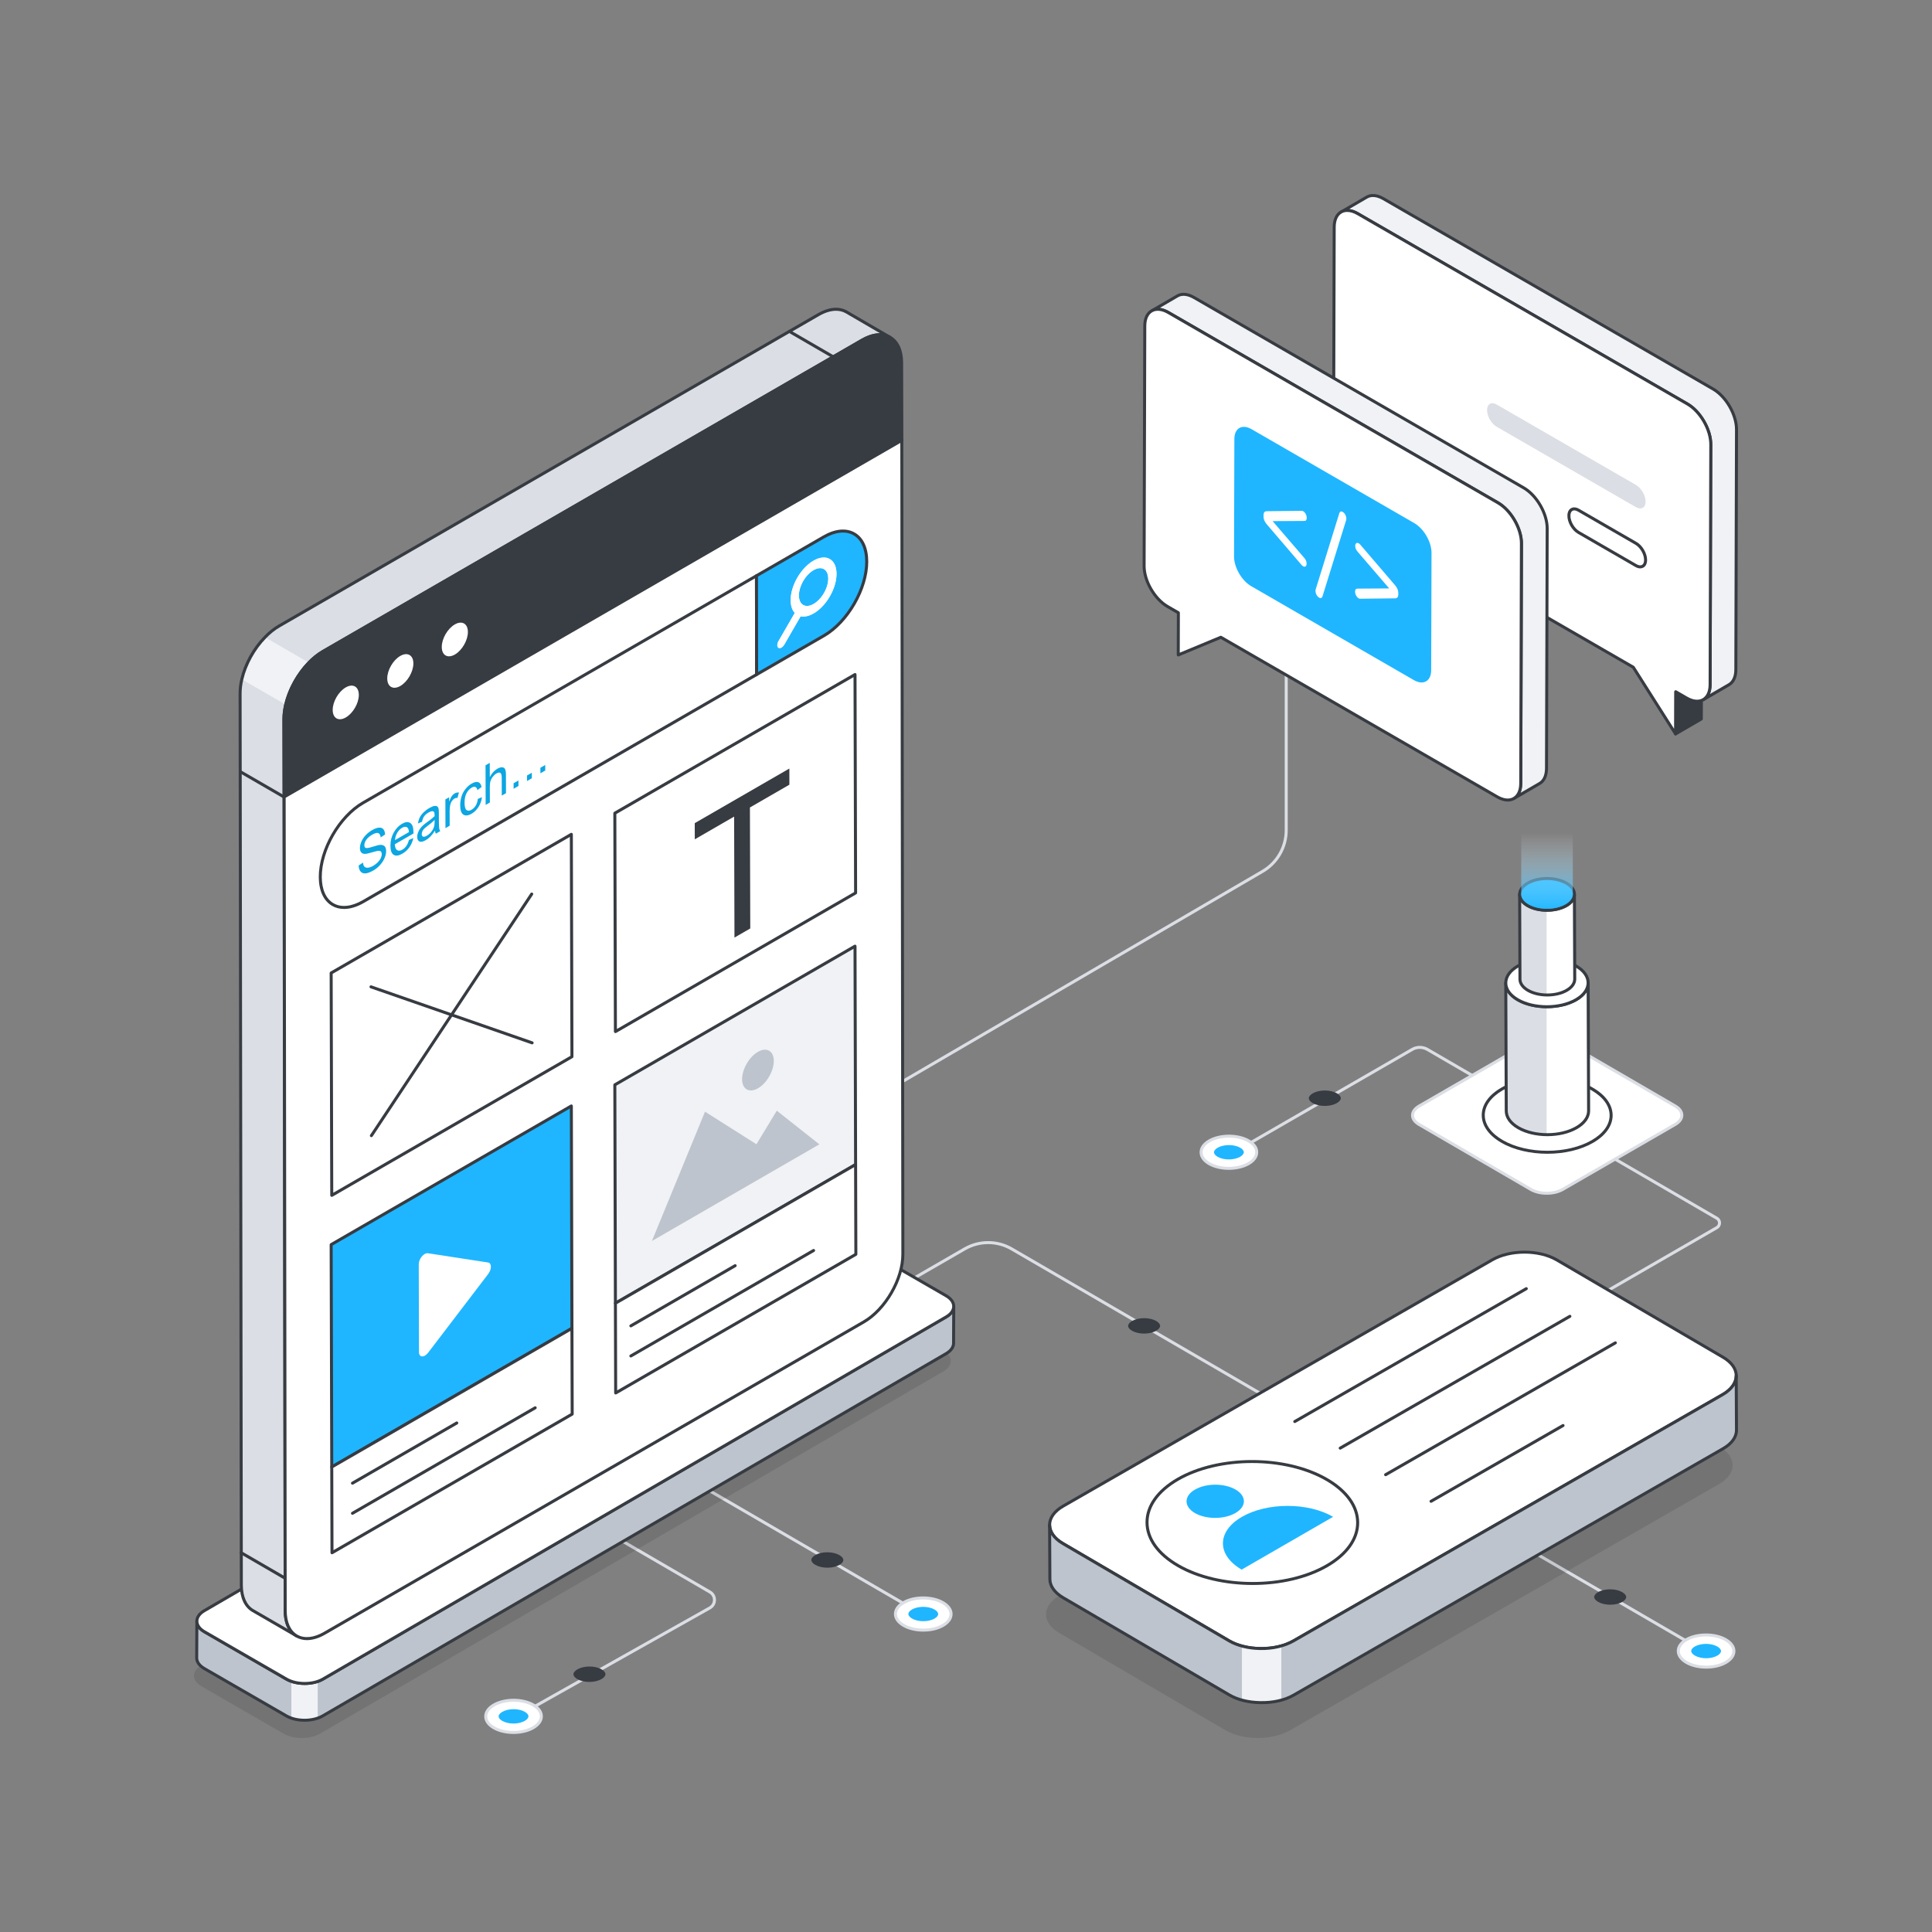 <svg xmlns="http://www.w3.org/2000/svg" enable-background="new 0 0 2500 2500" viewBox="0 0 2500 2500"><rect x="0" y="0" width="2500" height="2500" fill="#808080" stroke="none"/><path fill="#dbdee4" d="M1148.12,1412.98c-0.67,0-1.32-0.35-1.68-0.97c-0.54-0.93-0.23-2.12,0.7-2.67l485.7-283.5
				c18.24-10.65,29.57-30.38,29.57-51.5V521.78c0-1.08,0.88-1.95,1.95-1.95s1.95,0.87,1.95,1.95v552.56
				c0,22.5-12.07,43.52-31.5,54.86l-485.7,283.5C1148.79,1412.89,1148.46,1412.98,1148.12,1412.98z"/><path fill="#dbdee4" d="M1596.82,1493c-0.67,0-1.32-0.35-1.69-0.97c-0.53-0.93-0.21-2.12,0.72-2.66l230.6-133.14
			c6.66-3.86,14.94-3.84,21.6,0.03l229.05,133.11c0.93,0.54,1.24,1.74,0.7,2.67c-0.54,0.93-1.74,1.24-2.67,0.71l-229.05-133.11
			c-5.45-3.17-12.24-3.19-17.69-0.03l-230.6,133.14C1597.49,1492.92,1597.16,1493,1596.82,1493z"/><path fill="#dbdee4" d="M1966.19,1737.95c-0.67,0-1.32-0.35-1.69-0.97c-0.53-0.93-0.21-2.12,0.72-2.66l255.35-147.43
			c1.59-0.92,2.54-2.57,2.54-4.4s-0.94-3.48-2.54-4.4l-253.63-147.41c-0.93-0.54-1.24-1.74-0.7-2.67c0.53-0.94,1.72-1.24,2.66-0.71
			l253.63,147.41c2.8,1.63,4.47,4.53,4.47,7.78c-0.01,3.24-1.68,6.15-4.49,7.77l-255.35,147.43
			C1966.86,1737.87,1966.53,1737.95,1966.19,1737.95z"/><path fill="#dbdee4" d="M1204.27,2097.24c-0.33,0-0.67-0.08-0.98-0.26L794.6,1859.46c-0.93-0.54-1.24-1.74-0.7-2.67
					c0.53-0.94,1.72-1.25,2.66-0.71l408.69,237.52c0.93,0.54,1.24,1.74,0.7,2.67C1205.59,2096.9,1204.94,2097.24,1204.27,2097.24z"/><path fill="#fff" d="M1169.34,2103.29c-14.1-8.14-14.18-21.34-0.17-29.48c14.01-8.14,36.8-8.14,50.9,0
						c14.1,8.14,14.17,21.34,0.16,29.47C1206.22,2111.42,1183.44,2111.43,1169.34,2103.29z"/><path fill="#dbdee4" d="M1194.81,2111.3c-9.57,0-19.14-2.11-26.45-6.33l0,0c-7.47-4.31-11.59-10.17-11.6-16.48
						c-0.01-6.27,4.05-12.09,11.42-16.37c14.53-8.44,38.23-8.44,52.85,0c7.47,4.31,11.59,10.16,11.6,16.47
						c0.01,6.27-4.05,12.09-11.43,16.38C1213.94,2109.19,1204.38,2111.3,1194.81,2111.3z M1170.31,2101.6
						c13.52,7.81,35.47,7.82,48.93,0c6.13-3.56,9.5-8.17,9.5-13c-0.01-4.86-3.43-9.51-9.65-13.1c-13.54-7.82-35.51-7.82-48.94,0
						c-6.13,3.56-9.5,8.17-9.49,12.99C1160.67,2093.35,1164.1,2098.01,1170.31,2101.6L1170.31,2101.6z"/><path fill="#1fb6ff" d="M1194.62,2079.25c5.5,0,10.81,1.25,14.59,3.43c3.03,1.75,4.78,3.9,4.78,5.9c0,1.98-1.7,4.1-4.68,5.83
						c-3.75,2.18-9.04,3.43-14.53,3.43c-5.49,0-10.81-1.25-14.58-3.43c-3.04-1.75-4.78-3.91-4.78-5.91c0-1.98,1.7-4.1,4.68-5.83
						C1183.83,2080.5,1189.13,2079.25,1194.62,2079.25z"/><path fill="#373b42" d="M1070.51,2008.62c5.9,0,11.61,1.34,15.67,3.69c3.26,1.88,5.13,4.19,5.13,6.34c0,2.12-1.83,4.41-5.03,6.27
					c-4.02,2.34-9.71,3.68-15.61,3.68c-5.9,0-11.6-1.34-15.66-3.68c-3.26-1.88-5.13-4.2-5.14-6.35c0-2.12,1.83-4.4,5.03-6.26
					C1058.93,2009.96,1064.62,2008.62,1070.51,2008.62z"/><path fill="#dbdee4" d="M663.28,2226.16c-0.68,0-1.34-0.36-1.7-0.99c-0.53-0.94-0.2-2.13,0.74-2.65l255.3-143.62
				c3.09-1.78,4.95-4.99,4.95-8.58c0.01-3.58-1.84-6.8-4.94-8.59L505.2,1822.03c-0.93-0.54-1.24-1.74-0.7-2.67
				c0.53-0.94,1.72-1.25,2.67-0.71l412.43,239.69c4.31,2.51,6.88,6.98,6.88,11.97c-0.01,4.99-2.59,9.46-6.91,11.96l-255.32,143.63
				C663.93,2226.08,663.61,2226.16,663.28,2226.16z"/><path fill="#fff" d="M689.88,2235.7c14.1-8.14,14.18-21.34,0.17-29.48c-14.01-8.14-36.8-8.14-50.9,0
						c-14.1,8.14-14.17,21.34-0.16,29.47C652.99,2243.83,675.78,2243.83,689.88,2235.7z"/><path fill="#dbdee4" d="M664.4,2243.71c-9.57,0-19.13-2.11-26.39-6.33c-7.38-4.29-11.44-10.1-11.43-16.38
						c0.01-6.31,4.13-12.16,11.6-16.47c14.62-8.44,38.32-8.44,52.85,0c7.37,4.29,11.43,10.1,11.42,16.37
						c-0.01,6.32-4.13,12.17-11.6,16.48l0,0C683.54,2241.6,673.96,2243.71,664.4,2243.71z M664.64,2202.04
						c-8.86,0-17.74,1.96-24.51,5.87c-6.21,3.59-9.64,8.24-9.65,13.1c-0.01,4.82,3.37,9.44,9.49,13c13.43,7.81,35.39,7.82,48.93,0
						c6.21-3.59,9.64-8.25,9.65-13.11c0.01-4.82-3.36-9.44-9.49-13C682.35,2203.99,673.5,2202.04,664.64,2202.04z M689.88,2235.7
						h0.05H689.88z"/><path fill="#1fb6ff" d="M664.6,2211.66c-5.5,0-10.81,1.25-14.59,3.43c-3.03,1.75-4.78,3.9-4.78,5.9c0,1.98,1.7,4.1,4.68,5.83
						c3.75,2.18,9.04,3.43,14.53,3.43c5.49,0,10.81-1.25,14.58-3.43c3.04-1.75,4.78-3.91,4.78-5.91c0-1.98-1.7-4.1-4.68-5.83
						C675.38,2212.9,670.09,2211.66,664.6,2211.66z"/><path fill="#373b42" d="M762.82,2156.45c-5.9,0-11.61,1.34-15.67,3.69c-3.26,1.88-5.13,4.19-5.13,6.34c0,2.12,1.83,4.41,5.03,6.27
					c4.02,2.34,9.71,3.68,15.61,3.68c5.9,0,11.6-1.34,15.66-3.68c3.26-1.88,5.13-4.2,5.14-6.35c0-2.12-1.83-4.4-5.03-6.26
					C774.4,2157.79,768.71,2156.45,762.82,2156.45z"/><path fill="#dbdee4" d="M2213.76,2143.8c-0.33,0-0.67-0.08-0.98-0.26l-904.63-525.74c-18.11-10.54-40.65-10.57-58.81-0.09
			l-482.49,278.58c-0.92,0.53-2.12,0.22-2.66-0.71c-0.53-0.93-0.21-2.12,0.72-2.66l482.49-278.58
			c19.36-11.17,43.39-11.15,62.73,0.09l904.63,525.74c0.93,0.54,1.24,1.74,0.7,2.67C2215.08,2143.45,2214.43,2143.8,2213.76,2143.8z
			"/><path d="M1220.52,1747.27c13.09,7.56,13.09,19.84,0.08,27.39l-806.49,468.66c-13,7.56-34.13,7.56-47.22,0l-106.03-61.21
								c-13.09-7.56-13.16-19.79-0.15-27.35l806.49-468.66c13-7.56,34.2-7.6,47.29-0.04L1220.52,1747.27z" opacity=".1"/><path fill="#bec4cd" d="M1234.17,1690.46l-0.24,47.58c0,4.93-3.23,9.77-9.69,13.57l-806.51,468.75
										c-2.02,1.21-4.28,2.18-6.62,2.99c-10.5,3.55-23.67,3.55-34.09-0.08c-2.34-0.73-4.52-1.78-6.54-2.91l-106.06-61.23
										c-6.54-3.8-9.86-8.81-9.86-13.81l0.16-47.5c0,4.93,3.23,9.94,9.94,13.73l105.9,61.15c2.02,1.13,4.12,2.1,6.46,2.91
										c10.42,3.63,23.59,3.72,34.09,0.16c2.42-0.81,4.69-1.86,6.7-3.07l806.51-468.67
										C1230.78,1700.39,1234.01,1695.39,1234.17,1690.46z"/><path fill="#f0f2f5" d="M411.1,2175.77v47.58c-10.5,3.55-23.67,3.55-34.09-0.08v-47.66
									C387.44,2179.24,400.6,2179.32,411.1,2175.77z"/><path fill="#373b42" d="M394.09,2227.91c-8.91,0-17.82-1.97-24.6-5.91l-106.03-61.21c-7.02-4.05-10.89-9.55-10.89-15.5
										l0.22-47.48c0.01-1.07,0.88-1.94,1.95-1.94c0,0,0,0,0.01,0c1.07,0,1.94,0.88,1.94,1.95c0,4.48,3.17,8.74,8.92,12.01
										l105.94,61.22c12.59,7.26,32.9,7.26,45.28,0l806.51-468.69c5.52-3.14,8.73-7.49,8.84-11.95c0.02-1.06,0.89-1.9,1.95-1.9
										c0.01,0,0.02,0,0.03,0c1.07,0.02,1.93,0.89,1.92,1.96l-0.22,47.59c0,5.81-3.78,11.23-10.65,15.27L418.69,2222
										C411.91,2225.94,403,2227.91,394.09,2227.91z M256.65,2107.59l-0.18,37.71c0,4.49,3.18,8.8,8.94,12.12l106.04,61.21
										c12.49,7.26,32.81,7.26,45.28,0l806.51-468.69c5.63-3.3,8.73-7.53,8.73-11.9l0.18-37.84c-1.76,2.07-4.07,3.96-6.85,5.54
										L418.8,2174.42c-13.45,7.88-35.52,7.89-49.2,0l-105.92-61.21C260.78,2111.56,258.42,2109.67,256.65,2107.59z"/><path fill="#fff" d="M1224.26,1676.7c13.09,7.56,13.09,19.84,0.08,27.39l-806.49,468.66c-13,7.56-34.13,7.56-47.22,0
										l-106.03-61.21c-13.09-7.56-13.16-19.79-0.15-27.35l806.49-468.66c13-7.56,34.2-7.6,47.29-0.04L1224.26,1676.7z"/><path fill="#373b42" d="M394.27,2180.33c-8.9,0-17.82-1.96-24.62-5.89l-106.03-61.21c-6.97-4.03-10.82-9.5-10.83-15.41
										c-0.01-5.87,3.78-11.31,10.67-15.32l806.49-468.66c13.55-7.87,35.63-7.91,49.24-0.04l106.03,61.21
										c6.96,4.02,10.8,9.48,10.8,15.39c0.01,5.9-3.8,11.36-10.71,15.38l-806.48,468.66
										C412.08,2178.36,403.18,2180.33,394.27,2180.33z M1094.62,1611.76c-8.22,0-16.44,1.82-22.69,5.45l-806.49,468.66
										c-5.64,3.28-8.74,7.52-8.73,11.94c0,4.46,3.16,8.73,8.88,12.04l106.03,61.21c12.53,7.23,32.85,7.23,45.27,0l806.48-468.66
										c5.67-3.29,8.78-7.55,8.78-12c-0.01-4.46-3.15-8.73-8.86-12.02l-106.03-61.21
										C1111.01,1613.56,1102.81,1611.76,1094.62,1611.76z"/><path fill="#dbdee4" d="M1151.83,436.59c-9.23-5.42-22.02-4.62-36.14,3.46L418.03,842.89c-6.48,3.73-12.61,8.7-18.29,14.56
										c-14.3,14.65-25.48,34.81-30.01,54.43c-1.51,6.3-2.31,12.61-2.31,18.65l1.6,1153.75c0,16.07,5.77,27.26,14.83,32.59
										l-56.74-32.85c-9.06-5.33-14.74-16.6-14.83-32.67l-1.6-1153.84c0-5.95,0.71-12.16,2.22-18.47
										c4.53-19.62,15.63-39.69,30.01-54.43c5.59-5.86,11.9-10.92,18.38-14.65l697.65-402.75c14.12-8.17,26.9-8.88,36.14-3.64
										L1151.83,436.59z"/><path fill="#f0f2f5" d="M399.74,857.45c-14.3,14.65-25.48,34.81-30.01,54.43l-56.83-32.85
											c4.53-19.62,15.63-39.69,30.01-54.43L399.74,857.45z"/><path fill="#373b42" d="M383.85,2118.81c-0.34,0-0.67-0.08-0.97-0.26l-0.02-0.01l0,0l-56.73-32.84
										c-10.11-5.95-15.72-18.15-15.8-34.35l-1.6-1153.85c0-6.26,0.76-12.63,2.27-18.93c4.62-20.03,15.75-40.2,30.52-55.34
										c5.76-6.03,12.27-11.22,18.8-14.98l697.65-402.75c14.21-8.23,27.74-9.51,38.07-3.65l56.59,32.94
										c0.05,0.03,0.11,0.07,0.18,0.1c0.92,0.54,1.23,1.74,0.69,2.67c-0.56,0.93-1.73,1.25-2.67,0.7h-0.01
										c0,0-0.01-0.01-0.02-0.01l-0.11-0.06c-8.94-5.17-21.03-3.91-34.06,3.54L419.01,844.58c-6.11,3.52-12.12,8.31-17.86,14.23
										c-14.09,14.44-25.11,34.44-29.51,53.51c-1.5,6.26-2.26,12.37-2.26,18.21l1.6,1153.75c0,14.68,4.93,25.65,13.87,30.91
										c0.92,0.54,1.23,1.73,0.69,2.66C385.17,2118.47,384.52,2118.81,383.85,2118.81z M1081.8,402.14
										c-6.68,0-14.13,2.27-21.88,6.74L362.27,811.64c-6.22,3.57-12.43,8.52-17.95,14.31c-14.09,14.44-25.12,34.44-29.53,53.52
										c-1.43,6.02-2.16,12.08-2.16,18.03l1.6,1153.83c0.08,14.78,5,25.79,13.87,31l44.57,25.8c-3.66-6.29-5.6-14.39-5.6-23.86
										l-1.6-1153.75c0-6.14,0.8-12.57,2.37-19.1c4.55-19.72,15.95-40.41,30.51-55.34c5.99-6.18,12.29-11.19,18.71-14.89
										l697.65-402.84c8.42-4.82,16.52-7.14,23.92-7.2l-44.52-25.92C1090.45,403.17,1086.3,402.14,1081.8,402.14z"/><path fill="#373b42" d="M367.68,1033.33c-0.34,0-0.67-0.08-0.97-0.26l-56.73-32.85c-0.94-0.54-1.25-1.73-0.72-2.66
										c0.55-0.93,1.74-1.25,2.67-0.71l56.73,32.85c0.94,0.54,1.25,1.73,0.72,2.67C369.01,1032.98,368.35,1033.33,367.68,1033.33z
										"/><path fill="#373b42" d="M368.93,2044.17c-0.34,0-0.67-0.08-0.98-0.26l-56.74-32.94c-0.93-0.54-1.24-1.74-0.7-2.67
										c0.53-0.94,1.72-1.25,2.67-0.71l56.74,32.94c0.93,0.54,1.24,1.74,0.7,2.66C370.26,2043.82,369.6,2044.17,368.93,2044.17z"/><path fill="#373b42" d="M1078.13,463.65c-0.34,0-0.67-0.08-0.97-0.26l-56.65-32.85c-0.94-0.54-1.25-1.73-0.71-2.67
										c0.53-0.94,1.74-1.25,2.66-0.71l56.65,32.85c0.94,0.54,1.25,1.73,0.71,2.67C1079.46,463.31,1078.8,463.65,1078.13,463.65z"/><path fill="#373b42" d="M1166.66,469.1c-0.09-32.19-22.96-45.15-50.97-28.97L418.05,842.88
										c-28.08,16.21-50.74,55.45-50.64,87.64l0.29,100.7l799.25-461.43L1166.66,469.1z"/><path fill="#373b42" d="M367.69,1033.18c-0.34,0-0.67-0.09-0.97-0.26c-0.6-0.35-0.97-0.99-0.97-1.69l-0.28-100.7
										c-0.09-32.77,23.06-72.85,51.62-89.33l697.63-402.76c14.25-8.23,27.75-9.49,38.02-3.59c10.2,5.86,15.83,18.02,15.88,34.24
										l0.29,100.7c0,0.7-0.37,1.34-0.97,1.69l-799.25,461.43C368.36,1033.09,368.03,1033.18,367.69,1033.18z M1138.47,435.09
										c-6.65,0-14.07,2.26-21.81,6.72L419.03,844.57c-27.48,15.87-49.76,54.42-49.67,85.95l0.27,97.34l795.36-459.18l-0.29-99.58
										l0,0c-0.05-14.76-4.99-25.73-13.92-30.87C1147.14,436.13,1142.98,435.09,1138.47,435.09z"/><g><path fill="#fff" d="M367.69,1031.23l1.35,1053.09c0.09,32.27,22.89,45.26,50.98,29.05l697.63-402.76
										c28.02-16.18,50.73-55.45,50.64-87.72l-1.35-1053.09L367.69,1031.23z"/><path fill="#373b42" d="M397.21,2122.31c-5.19,0-9.98-1.21-14.22-3.65c-10.2-5.87-15.84-18.06-15.88-34.34l-1.36-1053.09
										c0-0.7,0.37-1.34,0.97-1.69l799.25-461.43c0.61-0.35,1.34-0.35,1.95,0c0.6,0.35,0.97,0.99,0.97,1.69l1.36,1053.09
										c0.09,32.81-23.06,72.92-51.62,89.41L421,2115.05C412.64,2119.88,404.54,2122.31,397.21,2122.31z M369.64,1032.35
										L371,2084.31c0.05,14.82,4.99,25.82,13.93,30.97c9.01,5.17,21.13,3.9,34.13-3.61l697.63-402.76
										c27.48-15.87,49.76-54.46,49.67-86.03L1165,573.17L369.64,1032.35z"/></g><g><path fill="#fff" d="M447.36,889.54c9.38-5.42,16.93-1.12,16.96,9.66c0.03,10.69-7.47,23.77-16.85,29.18
											c-9.38,5.42-16.93,1.02-16.96-9.67C430.48,907.94,437.98,894.96,447.36,889.54z"/><path fill="#fff" d="M517.94,848.79c9.3-5.37,16.93-1.12,16.96,9.66c0.03,10.69-7.55,23.81-16.85,29.18
											c-9.38,5.42-16.93,1.02-16.96-9.67C501.06,867.19,508.56,854.21,517.94,848.79z"/><path fill="#fff" d="M588.53,808c9.32-5.38,16.89-1.07,16.92,9.73c0.03,10.71-7.49,23.82-16.81,29.21
											c-9.41,5.43-16.97,1.03-17-9.69C571.61,826.44,579.12,813.43,588.53,808z"/></g><g><path fill="#fff" d="M469.77,1038.88c-30.66,17.72-55.42,60.69-55.32,95.96c0.1,35.27,25.02,49.48,55.68,31.76l508.94-293.76
						l-0.19-127.82L469.77,1038.88z"/><path fill="#373b42" d="M445.21,1176.19c-5.62,0-10.84-1.31-15.44-3.96c-11.09-6.38-17.22-19.66-17.28-37.39
						c-0.1-35.85,25.16-79.66,56.3-97.65l0,0L977.9,743.34c0.61-0.35,1.34-0.35,1.95,0c0.6,0.35,0.97,0.99,0.97,1.69l0.2,127.81
						c0,0.7-0.37,1.34-0.97,1.69L471.1,1168.28C462.01,1173.54,453.19,1176.19,445.21,1176.19z M470.74,1040.56
						c-30.07,17.38-54.45,59.66-54.35,94.27c0.05,16.28,5.49,28.36,15.33,34.02c9.89,5.69,23.19,4.29,37.43-3.94l507.97-293.19
						l-0.19-123.32L470.74,1040.56z"/><path fill="#1fb6ff" d="M1065.86,694.82l-86.99,50.21l0.19,127.82l87.15-50.3c30.66-17.72,55.42-60.64,55.32-95.91
						C1121.45,691.36,1096.53,677.1,1065.86,694.82z"/><path fill="#373b42" d="M979.08,874.79c-0.34,0-0.67-0.09-0.97-0.26c-0.6-0.35-0.97-0.99-0.97-1.69l-0.2-127.81
						c0-0.7,0.37-1.34,0.97-1.69l86.99-50.21c15.48-8.94,30.16-10.35,41.32-3.93c11.1,6.38,17.24,19.68,17.29,37.42
						c0.1,35.82-25.16,79.6-56.3,97.6l-87.15,50.3C979.75,874.7,979.41,874.79,979.08,874.79z M980.83,746.15l0.19,123.32
						l84.23-48.62c30.07-17.37,54.45-59.64,54.35-94.22c-0.05-16.29-5.5-28.39-15.34-34.05c-9.9-5.69-23.19-4.29-37.42,3.93l0,0
						L980.83,746.15z M1065.86,694.82h0.05H1065.86z"/><g><path fill="#fff" d="M1073.68,723.35c11.64,6.64,11.71,28.29,0.14,48.31c-5.75,9.97-13.34,17.68-20.94,22.07
						c-5.9,3.41-11.81,4.83-16.88,3.74l-21,36.44c-1.09,1.81-2.43,3.22-3.81,4.01c-1.35,0.78-2.73,0.95-3.79,0.38
						c-2.06-1.25-2.07-5.12-0.02-8.7l21.03-36.42c-8.02-8.74-6.95-27.75,3.27-45.55c5.79-10.01,13.38-17.73,20.99-22.13
						C1060.26,721.1,1067.87,720.04,1073.68,723.35z M1066.25,767.35c7.38-12.8,7.34-26.7-0.09-30.94
						c-3.73-2.13-8.58-1.43-13.45,1.38s-9.71,7.72-13.42,14.14c-7.38,12.8-7.34,26.7,0.09,30.94c3.72,2.12,8.59,1.44,13.45-1.37
						C1057.7,778.69,1062.56,773.74,1066.25,767.35"/></g><g><path fill="#fff" d="M1073.68,723.35c11.64,6.64,11.71,28.29,0.14,48.31c-5.75,9.97-13.34,17.68-20.94,22.07
						c-5.9,3.41-11.81,4.83-16.88,3.74l-21,36.44c-1.09,1.81-2.43,3.22-3.81,4.01c-1.35,0.78-2.73,0.95-3.79,0.38
						c-2.06-1.25-2.07-5.12-0.02-8.7l21.03-36.42c-8.02-8.74-6.95-27.75,3.27-45.55c5.79-10.01,13.38-17.73,20.99-22.13
						C1060.26,721.1,1067.87,720.04,1073.68,723.35z M1066.25,767.35c7.38-12.8,7.34-26.7-0.09-30.94
						c-3.73-2.13-8.58-1.43-13.45,1.38s-9.71,7.72-13.42,14.14c-7.38,12.8-7.34,26.7,0.09,30.94c3.72,2.12,8.59,1.44,13.45-1.37
						C1057.7,778.69,1062.56,773.74,1066.25,767.35"/></g></g><g><polygon fill="#1fb6ff" points="428.52 1610.54 429.29 1898.28 740.1 1718.85 739.32 1431.1"/><path fill="#373b42" d="M429.29,1900.23c-0.34,0-0.67-0.09-0.97-0.26c-0.6-0.35-0.97-0.99-0.97-1.69l-0.78-287.74
						c0-0.7,0.37-1.34,0.97-1.69l310.81-179.44c0.61-0.35,1.34-0.35,1.95,0c0.6,0.35,0.97,0.99,0.97,1.69l0.77,287.74
						c0,0.7-0.37,1.34-0.97,1.69l-310.8,179.43C429.96,1900.15,429.63,1900.23,429.29,1900.23z M430.46,1611.66l0.77,283.25
						l306.91-177.19l-0.76-283.25L430.46,1611.66z"/><polygon fill="#fff" points="429.61 2009.27 740.41 1829.84 740.1 1718.85 429.29 1898.28"/><path fill="#373b42" d="M429.6,2011.22c-0.34,0-0.67-0.09-0.97-0.26c-0.6-0.35-0.97-0.99-0.97-1.69l-0.31-110.99
						c0-0.7,0.37-1.34,0.97-1.69l310.8-179.43c0.61-0.35,1.34-0.35,1.95,0c0.6,0.35,0.97,0.99,0.97,1.69l0.32,110.99
						c0,0.7-0.37,1.34-0.97,1.69l-310.81,179.44C430.27,2011.14,429.94,2011.22,429.6,2011.22z M431.24,1899.41l0.3,106.5
						l306.92-177.19l-0.31-106.5L431.24,1899.41z"/><polygon fill="#f0f2f5" points="1106.39 1224.34 795.58 1403.77 796.34 1686.38 1107.15 1506.94"/><path fill="#373b42" d="M796.34,1688.32c-0.34,0-0.67-0.09-0.97-0.26c-0.6-0.35-0.97-0.99-0.97-1.69l-0.76-282.6
						c0-0.7,0.37-1.34,0.97-1.69l310.81-179.43c0.61-0.35,1.34-0.35,1.95,0c0.6,0.35,0.97,0.99,0.97,1.69l0.76,282.6
						c0,0.7-0.37,1.34-0.97,1.69l-310.81,179.43C797.01,1688.24,796.67,1688.32,796.34,1688.32z M797.53,1404.9l0.75,278.11
						l306.92-177.19l-0.75-278.11L797.53,1404.9z"/><g><polygon fill="#fff" points="428.52 1259.04 429.29 1546.78 740.1 1367.35 739.32 1079.6"/><path fill="#373b42" d="M429.29,1548.73c-0.34,0-0.67-0.09-0.97-0.26c-0.6-0.35-0.97-0.99-0.97-1.69l-0.78-287.74
						c0-0.7,0.37-1.34,0.97-1.69l310.81-179.43c0.61-0.35,1.34-0.35,1.95,0c0.6,0.35,0.97,0.99,0.97,1.69l0.77,287.74
						c0,0.7-0.37,1.34-0.97,1.69l-310.8,179.44C429.96,1548.65,429.63,1548.73,429.29,1548.73z M430.46,1260.16l0.77,283.25
						l306.91-177.19l-0.76-283.25L430.46,1260.16z"/></g><g><polygon fill="#fff" points="1106.39 872.84 795.58 1052.27 796.34 1334.88 1107.15 1155.44"/><path fill="#373b42" d="M796.34,1336.82c-0.34,0-0.67-0.09-0.97-0.26c-0.6-0.35-0.97-0.99-0.97-1.69l-0.76-282.6
						c0-0.7,0.37-1.34,0.97-1.69l310.81-179.43c0.61-0.35,1.34-0.35,1.95,0c0.6,0.35,0.97,0.99,0.97,1.69l0.76,282.6
						c0,0.7-0.37,1.34-0.97,1.69l-310.81,179.44C797.01,1336.74,796.67,1336.82,796.34,1336.82z M797.53,1053.4l0.75,278.11
						l306.92-177.19l-0.75-278.11L797.53,1053.4z"/></g><g><polygon fill="#fff" points="796.34 1686.38 796.67 1802.51 1107.47 1623.07 1107.15 1506.94"/><path fill="#373b42" d="M796.67,1804.46c-0.34,0-0.67-0.09-0.97-0.26c-0.6-0.35-0.97-0.99-0.97-1.69l-0.33-116.13
						c0-0.7,0.37-1.34,0.97-1.69l310.81-179.43c0.61-0.35,1.34-0.35,1.95,0c0.6,0.35,0.97,0.99,0.97,1.69l0.33,116.13
						c0,0.7-0.37,1.34-0.97,1.69l-310.81,179.43C797.34,1804.37,797,1804.46,796.67,1804.46z M798.29,1687.5l0.32,111.64
						l306.92-177.19l-0.32-111.64L798.29,1687.5z"/></g><g><ellipse cx="980.74" cy="1384.66" fill="#bec4cd" rx="28.9" ry="16.74" transform="rotate(-59.834 980.77 1384.632)"/><polygon fill="#bec4cd" points="912.28 1438.51 978.84 1480.63 1005.15 1437.22 1060.24 1480.76 843.58 1605.85"/></g><g><line x1="456.1" x2="591.05" y1="1919.23" y2="1841.32" fill="#fff"/><path fill="#373b42" d="M456.09,1921.18c-0.67,0-1.32-0.35-1.69-0.97c-0.53-0.93-0.21-2.12,0.72-2.66l134.96-77.91
						c0.91-0.54,2.12-0.22,2.67,0.71c0.53,0.93,0.21,2.12-0.72,2.66l-134.96,77.91C456.76,1921.1,456.43,1921.18,456.09,1921.18z"/><g><line x1="456.1" x2="692.55" y1="1958.19" y2="1821.68" fill="#fff"/><path fill="#373b42" d="M456.09,1960.14c-0.67,0-1.32-0.35-1.69-0.97c-0.53-0.93-0.21-2.12,0.72-2.66l236.45-136.51
						c0.91-0.54,2.11-0.23,2.67,0.71c0.53,0.93,0.21,2.12-0.72,2.66l-236.45,136.51C456.76,1960.05,456.43,1960.14,456.09,1960.14z"/></g></g><g><line x1="816.32" x2="951.28" y1="1715.67" y2="1637.76" fill="#fff"/><path fill="#373b42" d="M816.33,1717.62c-0.67,0-1.32-0.35-1.69-0.97c-0.53-0.93-0.21-2.12,0.72-2.66l134.96-77.91
						c0.91-0.54,2.12-0.23,2.67,0.71c0.53,0.93,0.21,2.12-0.72,2.66l-134.96,77.91C817,1717.54,816.66,1717.62,816.33,1717.62z"/><g><line x1="816.32" x2="1052.78" y1="1754.63" y2="1618.12" fill="#fff"/><path fill="#373b42" d="M816.33,1756.58c-0.67,0-1.32-0.35-1.69-0.97c-0.53-0.93-0.21-2.12,0.72-2.66l236.45-136.51
						c0.91-0.54,2.12-0.23,2.67,0.71c0.53,0.93,0.21,2.12-0.72,2.66L817.3,1756.31C817,1756.49,816.66,1756.58,816.33,1756.58z"/></g></g><g><path fill="#fff" d="M549.58,1622.67c1.39-0.8,2.81-1.18,4.13-0.98l77.92,11.98c4.76,0.72,4.78,8.73,0.04,14.94l-77.63,101.74
						c-1.31,1.72-2.73,2.98-4.12,3.78c-4.02,2.32-7.75,0.79-7.76-4.42l-0.29-113.68C541.85,1630.81,545.56,1624.99,549.58,1622.67z"/></g></g><g><line x1="688.05" x2="480.57" y1="1156.87" y2="1469.52" fill="#fff"/><path fill="#373b42" d="M480.57,1471.47c-0.37,0-0.75-0.11-1.08-0.32c-0.89-0.6-1.13-1.81-0.54-2.7l207.48-312.65
				c0.59-0.9,1.8-1.13,2.7-0.55c0.89,0.6,1.13,1.81,0.54,2.7L482.19,1470.6C481.82,1471.16,481.2,1471.47,480.57,1471.47z"/></g><g><line x1="480.05" x2="688.57" y1="1276.95" y2="1349.44" fill="#fff"/><path fill="#373b42" d="M688.57,1351.39c-0.21,0-0.43-0.03-0.64-0.11l-208.52-72.48c-1.02-0.35-1.55-1.47-1.2-2.48
				c0.36-1.02,1.48-1.54,2.48-1.2l208.52,72.48c1.02,0.35,1.55,1.47,1.2,2.48C690.13,1350.88,689.37,1351.39,688.57,1351.39z"/></g><g><polygon fill="#373b42" points="1021.42 994.48 1021.48 1015.38 970.39 1044.87 970.84 1201.43 950.4 1213.23 949.95 1056.68 899.06 1086.06 899 1065.15"/></g><g><path fill="#0ca6e2" d="M481.45,1074.2c3.32-1.92,6.22-3,8.75-3.22s4.5,0.42,5.86,2c1.36,1.63,2.12,3.89,2.22,6.85l-5.66,3.75
						c-0.34-3.04-1.37-4.91-3.11-5.58c-1.78-0.64-4.36,0.04-7.82,2.04c-3.56,2.05-6.17,4.32-7.8,6.77
						c-1.63,2.45-2.42,4.74-2.42,6.83c0.01,1.88,0.57,3.06,1.74,3.57c1.12,0.53,4.12,0.04,8.9-1.48c4.82-1.55,8.1-2.36,9.92-2.45
						c2.58-0.14,4.5,0.52,5.77,1.89c1.22,1.39,1.84,3.51,1.85,6.26c0.01,2.74-0.64,5.7-1.99,8.85c-1.35,3.2-3.31,6.22-5.88,9.05
						c-2.52,2.8-5.37,5.15-8.6,7.01c-4.02,2.32-7.39,3.57-10.16,3.82c-2.72,0.22-4.87-0.58-6.42-2.43c-1.55-1.8-2.4-4.37-2.46-7.78
						l5.56-3.81c0.24,2.44,0.86,4.19,1.84,5.29c0.99,1.05,2.49,1.52,4.5,1.38c2.06-0.17,4.31-0.98,6.88-2.46
						c2.24-1.3,4.21-2.81,5.94-4.56c1.73-1.75,3.04-3.58,3.87-5.41c0.84-1.83,1.25-3.52,1.25-5.14s-0.43-2.77-1.23-3.49
						c-0.85-0.75-2.16-0.96-4.03-0.69c-1.22,0.17-3.89,0.84-7.96,2.07c-4.12,1.25-6.98,1.82-8.66,1.77c-2.11-0.02-3.7-0.72-4.74-2
						c-1.08-1.31-1.6-3.11-1.61-5.48c-0.01-2.58,0.64-5.38,1.9-8.36c1.26-2.99,3.12-5.79,5.6-8.4
						C475.7,1078.11,478.46,1075.93,481.45,1074.2z"/><path fill="#0ca6e2" d="M535.01,1076.82c0,0.38,0,0.97,0,1.72l-24.13,13.93c0.2,3.97,1.24,6.5,3.02,7.62
						c1.83,1.1,4.08,0.93,6.79-0.64c2.01-1.16,3.74-2.81,5.14-4.8c1.4-2.04,2.52-4.63,3.35-7.75l5.66-2.46
						c-0.88,4.28-2.51,8.18-4.93,11.68c-2.38,3.53-5.46,6.33-9.25,8.52c-4.72,2.73-8.47,3.22-11.24,1.48
						c-2.82-1.76-4.19-5.66-4.2-11.68c-0.02-6.29,1.37-11.94,4.17-16.99c2.8-5.11,6.39-8.91,10.88-11.5c4.3-2.48,7.86-2.82,10.58-1
						C533.62,1066.75,534.99,1070.69,535.01,1076.82z M511.15,1087.1l18.05-10.42c-0.24-2.98-0.9-4.92-2.08-5.85
						c-1.74-1.42-4.03-1.28-6.79,0.31c-2.53,1.46-4.63,3.64-6.35,6.58C512.3,1080.62,511.32,1083.77,511.15,1087.1"/><path fill="#0ca6e2" d="M568.31,1071.81c0.24,1.42,0.71,2.66,1.37,3.68l-5.71,3.29c-0.56-0.97-0.94-2.25-1.09-3.95
						c-2.05,3.18-4.01,5.71-5.88,7.6c-1.87,1.89-3.88,3.48-6.03,4.72c-3.56,2.05-6.27,2.6-8.19,1.71c-1.92-0.88-2.87-2.87-2.88-5.98
						c-0.01-1.83,0.32-3.68,1.06-5.62c0.7-1.91,1.63-3.63,2.8-5.22c1.17-1.59,2.47-3.04,3.97-4.34c1.07-1,2.66-2.18,4.86-3.78
						c4.39-3.13,7.67-5.77,9.77-7.79c0-0.86,0-1.45,0-1.66c-0.01-2.58-0.53-4.06-1.56-4.54c-1.41-0.59-3.47-0.15-6.23,1.44
						c-2.57,1.48-4.49,3.13-5.7,4.85c-1.26,1.8-2.14,4.14-2.74,7.13l-5.34,2.22c0.46-2.9,1.25-5.46,2.37-7.77
						c1.12-2.26,2.75-4.44,4.85-6.52c2.1-2.08,4.53-3.96,7.34-5.58c2.76-1.59,5.01-2.51,6.74-2.76c1.73-0.25,3-0.01,3.8,0.66
						c0.8,0.67,1.41,1.72,1.7,3.27c0.19,0.97,0.29,2.85,0.3,5.64l0.02,8.44C567.92,1066.81,568.07,1070.44,568.31,1071.81z
						 M562.38,1063.33l-0.01-2.31c-2.01,2.13-5,4.66-8.97,7.6c-2.24,1.67-3.83,2.97-4.77,3.99c-0.93,1.02-1.63,2.07-2.15,3.28
						c-0.51,1.21-0.74,2.31-0.74,3.44c0,1.67,0.57,2.74,1.65,3.25c1.13,0.48,2.72,0.1,4.87-1.14c2.1-1.22,3.97-2.83,5.61-4.8
						c1.68-2.05,2.85-4.17,3.64-6.46C562.11,1068.39,562.39,1066.13,562.38,1063.33"/><path fill="#0ca6e2" d="M588.23,1026.72c1.82-1.05,3.74-1.46,5.62-1.2l-1.85,6.94c-1.36-0.13-2.67,0.14-4.03,0.93
						c-1.22,0.7-2.29,1.75-3.22,3.15c-0.93,1.35-1.63,2.88-2.05,4.63c-0.6,2.55-0.87,5.19-0.87,7.82l0.06,19.46l-5.47,3.16
						l-0.11-37.14l4.91-2.84l0.02,5.64c1.25-3.36,2.42-5.81,3.49-7.24C585.75,1028.58,586.97,1027.44,588.23,1026.72z"/><path fill="#0ca6e2" d="M610.17,1014.05c3.51-2.03,6.41-2.68,8.66-1.93c2.2,0.77,3.66,2.84,4.28,6.25l-5.33,4.05
						c-0.47-2.26-1.42-3.6-2.68-4.1c-1.31-0.53-2.86-0.23-4.68,0.82c-2.76,1.59-5,4.02-6.73,7.27c-1.72,3.31-2.56,7.34-2.54,12.29
						c0.01,5,0.82,8.14,2.51,9.48c1.69,1.29,3.84,1.17,6.51-0.37c2.15-1.24,3.97-3.05,5.42-5.44c1.4-2.32,2.33-5.17,2.69-8.55
						l5.38-2.3c-0.55,4.62-2.04,8.82-4.46,12.64c-2.42,3.82-5.42,6.73-8.92,8.76c-4.44,2.57-8,2.95-10.72,1.18
						c-2.68-1.79-4.05-5.74-4.06-11.97c-0.01-3.98,0.59-7.88,1.7-11.53c1.16-3.68,2.93-6.97,5.27-9.82
						C604.84,1017.88,607.41,1015.64,610.17,1014.05z"/><path fill="#0ca6e2" d="M633.75,987.14l0.05,18.38c2.56-4.87,5.79-8.45,9.67-10.7c2.39-1.38,4.49-2.05,6.23-1.93
						c1.78,0.05,3.05,0.82,3.8,2.27c0.8,1.48,1.18,4.05,1.19,7.65l0.07,23.54l-5.47,3.16l-0.07-23.54c-0.01-3.12-0.62-5.08-1.8-5.85
						c-1.22-0.7-2.91-0.48-5.06,0.77c-1.64,0.94-3.18,2.32-4.58,4.1c-1.45,1.8-2.47,3.74-3.08,5.76c-0.6,1.96-0.88,4.44-0.87,7.34
						l0.06,20.32l-5.47,3.16l-0.15-51.27L633.75,987.14z"/><polygon fill="#0ca6e2" points="670.87 1009.9 670.89 1017.05 664.62 1020.67 664.6 1013.52"/><polygon fill="#0ca6e2" points="688.18 999.91 688.2 1007.06 681.98 1010.65 681.96 1003.5"/><polygon fill="#0ca6e2" points="705.53 989.89 705.55 997.04 699.28 1000.66 699.26 993.51"/></g><g><polygon fill="#373b42" points="2168.17 949.68 2201.47 930.34 2201.63 875.74 2168.33 895.09"/><path fill="#373b42" d="M2168.17,951.63c-0.34,0-0.67-0.09-0.97-0.26c-0.6-0.35-0.97-0.99-0.97-1.69l0.16-54.6
					c0-0.69,0.37-1.33,0.97-1.68l33.3-19.35c0.61-0.35,1.35-0.35,1.96,0c0.6,0.35,0.97,0.99,0.97,1.69l-0.16,54.6
					c0,0.69-0.37,1.33-0.97,1.68l-33.3,19.35C2168.85,951.55,2168.51,951.63,2168.17,951.63z M2170.28,896.21l-0.15,50.08
					l29.39-17.08l0.15-50.08L2170.28,896.21z"/><path fill="#f0f2f5" d="M1735.31,274.38c5.5-3.23,13.17-2.79,21.55,2.09l426.6,246.27c16.84,9.68,30.36,33.24,30.27,52.43
					l-0.87,310.65c0,9.6-3.4,16.31-8.9,19.54l33.31-19.37c5.5-3.23,8.9-9.94,8.9-19.54l0.87-310.56
					c0.09-19.28-13.52-42.83-30.27-52.52l-426.6-246.27c-8.38-4.89-16.05-5.32-21.55-2.09L1735.31,274.38z"/><path fill="#373b42" d="M2203.97,907.32c-0.67,0-1.32-0.35-1.68-0.97c-0.54-0.93-0.23-2.12,0.69-2.66
					c5.12-3.01,7.94-9.35,7.94-17.86l0.87-310.65c0.09-18.64-13.05-41.4-29.29-50.73l-426.61-246.27
					c-7.34-4.29-14.44-5.06-19.49-2.15l-0.1,0.06c-0.94,0.53-2.12,0.22-2.66-0.7c-0.54-0.93-0.23-2.12,0.69-2.66
					c0.04-0.02,0.08-0.05,0.11-0.06l33.2-19.31c6.3-3.69,14.86-2.95,23.51,2.1l426.6,246.27c17.31,10.01,31.33,34.33,31.25,54.21
					l-0.88,310.56c0,9.95-3.5,17.49-9.85,21.22l-33.3,19.37c0,0-0.01,0-0.01,0.01v0l-0.01,0.01
					C2204.64,907.23,2204.3,907.32,2203.97,907.32z M1745.81,270.53c3.85,0.44,7.93,1.87,12.03,4.26l426.6,246.27
					c17.32,9.96,31.33,34.24,31.24,54.12l-0.87,310.64c0,4.68-0.78,8.82-2.25,12.29l23.73-13.8c5.11-3,7.93-9.34,7.93-17.86
					l0.88-310.56c0.08-18.64-13.07-41.44-29.3-50.83l-426.61-246.27c-7.39-4.31-14.54-5.07-19.58-2.1L1745.81,270.53z"/><path fill="#fff" d="M1756.89,276.45c-16.77-9.68-30.4-1.84-30.46,17.42l-0.88,310.6c-0.05,19.26,13.49,42.79,30.26,52.47
					l357.65,206.48l54.71,86.27l0.15-54.59l14.09,8.14c16.77,9.68,30.4,1.84,30.46-17.42l0.88-310.6
					c0.05-19.26-13.49-42.79-30.26-52.47L1756.89,276.45z"/><path fill="#373b42" d="M2168.17,951.63c-0.66,0-1.28-0.33-1.64-0.91l-54.45-85.87l-357.24-206.24
					c-17.28-9.97-31.28-34.27-31.23-54.16l0.88-310.6c0.03-10.04,3.56-17.57,9.92-21.24c6.37-3.67,14.73-2.91,23.46,2.14
					l426.61,246.29c17.28,9.97,31.29,34.27,31.23,54.16l-0.88,310.6c-0.03,10.03-3.55,17.57-9.91,21.23
					c-6.39,3.68-14.73,2.92-23.47-2.13l-11.17-6.45l-0.15,51.23c0,0.86-0.58,1.63-1.41,1.87
					C2168.53,951.61,2168.35,951.63,2168.17,951.63z M1743.32,274.24c-2.56,0-4.91,0.59-6.97,1.77c-5.11,2.94-7.93,9.28-7.96,17.87
					l-0.88,310.59c-0.05,18.65,13.08,41.43,29.28,50.78l357.65,206.48c0.27,0.16,0.5,0.38,0.67,0.64l51.14,80.63l0.14-47.92
					c0-0.69,0.37-1.34,0.97-1.68c0.61-0.34,1.34-0.35,1.95,0l14.09,8.14c7.49,4.33,14.46,5.07,19.58,2.13
					c5.11-2.94,7.93-9.29,7.96-17.86l0.88-310.6c0.05-18.65-13.09-41.43-29.28-50.78l-426.61-246.29
					C1751.43,275.55,1747.14,274.24,1743.32,274.24z"/><path fill="#dbdee4" d="M1936.76,523.5c-6.91-3.99-12.5-0.8-12.52,7.13c-0.02,7.94,5.53,17.62,12.44,21.6l180.15,104
						c6.91,3.99,12.55,0.77,12.57-7.16c0.02-7.94-5.58-17.58-12.49-21.57L1936.76,523.5z"/><path fill="#fff" d="M2042.68,660.22c-6.91-3.99-12.5-0.8-12.52,7.13c-0.02,7.94,5.53,17.62,12.44,21.6l74.23,42.85
						c6.91,3.99,12.55,0.77,12.57-7.16c0.02-7.94-5.58-17.58-12.49-21.57L2042.68,660.22z"/><path fill="#373b42" d="M2122.43,735.48c-2.06,0-4.3-0.66-6.59-1.98l-74.22-42.86c-7.55-4.36-13.44-14.59-13.42-23.29
						c0.02-4.55,1.66-8,4.64-9.71c2.97-1.72,6.81-1.4,10.8,0.89l0,0l74.23,42.86c7.58,4.37,13.49,14.59,13.46,23.26
						c-0.01,4.55-1.66,8-4.65,9.72C2125.4,735.11,2123.97,735.48,2122.43,735.48z M2037.07,660.45c-0.85,0-1.62,0.19-2.28,0.57
						c-1.72,0.99-2.67,3.24-2.68,6.34c-0.02,7.19,5.23,16.31,11.47,19.91l74.22,42.86c2.73,1.57,5.19,1.87,6.94,0.87
						c1.74-1,2.7-3.26,2.7-6.35c0.02-7.29-5.15-16.2-11.51-19.88l-74.23-42.86C2040.02,660.94,2038.44,660.45,2037.07,660.45z"/><g><path fill="#f0f2f5" d="M1490.24,402.29c5.5-3.23,13.17-2.79,21.64,2.09l426.52,246.27c16.75,9.68,30.36,33.15,30.36,52.43
					l-0.87,310.65c-0.09,9.6-3.4,16.31-8.9,19.45l33.31-19.37c5.41-3.14,8.81-9.86,8.9-19.45l0.87-310.65
					c0-19.28-13.61-42.75-30.36-52.43l-426.52-246.27c-8.46-4.88-16.14-5.32-21.64-2.09L1490.24,402.29z"/><path fill="#373b42" d="M1958.98,1035.13c-0.67,0-1.32-0.35-1.69-0.97c-0.53-0.93-0.22-2.12,0.71-2.66l0.19-0.11
					c4.91-2.91,7.66-9.18,7.74-17.68l0.87-310.63c0-18.61-13.18-41.38-29.38-50.74L1510.9,406.07c-7.52-4.34-14.48-5.09-19.59-2.15
					l-0.08,0.05c-0.01,0-0.01,0-0.01,0.01l-0.01,0c-0.94,0.54-2.12,0.22-2.67-0.7c-0.54-0.93-0.23-2.12,0.69-2.67
					c0.01,0,0.01,0,0.01,0h0.01c0.03-0.02,0.07-0.04,0.11-0.06l33.2-19.31c6.39-3.75,14.78-3.01,23.59,2.09l426.52,246.27
					c17.28,9.99,31.33,34.27,31.33,54.12l-0.88,310.65c-0.08,9.99-3.59,17.49-9.86,21.14l-33.1,19.24
					c-0.08,0.05-0.15,0.09-0.23,0.13C1959.64,1035.05,1959.3,1035.13,1958.98,1035.13z M1500.8,398.4
					c3.81,0.45,7.87,1.88,12.05,4.29l426.52,246.27c17.28,9.98,31.33,34.26,31.33,54.12l-0.87,310.65
					c-0.05,4.66-0.82,8.78-2.27,12.21l23.75-13.81c5.04-2.92,7.85-9.24,7.93-17.78l0.88-310.64c0-18.61-13.18-41.37-29.38-50.74
					L1544.2,386.69c-7.57-4.37-14.54-5.1-19.67-2.1L1500.8,398.4z"/></g><g><path fill="#fff" d="M1511.87,404.39c-16.77-9.68-30.46-1.94-30.51,17.32l-0.88,310.66c-0.05,19.26,13.55,42.76,30.31,52.44
					l14.04,8.1l-0.15,54.59l55.07-22.89l357.59,206.45c16.77,9.68,30.46,1.94,30.51-17.32l0.88-310.66
					c0.05-19.26-13.55-42.76-30.31-52.44L1511.87,404.39z"/><path fill="#373b42" d="M1950.99,1037.2c-4.53,0-9.51-1.49-14.63-4.45L1579.6,826.79l-54.18,22.52c-0.6,0.25-1.3,0.18-1.83-0.18
					c-0.55-0.36-0.87-0.97-0.87-1.62l0.15-53.46l-13.06-7.54c-17.31-9.99-31.35-34.28-31.29-54.13l0.88-310.66
					c0.03-9.99,3.54-17.5,9.88-21.15c6.41-3.69,14.77-2.93,23.55,2.15l0,0l426.55,246.26c17.31,9.99,31.34,34.28,31.29,54.13
					l-0.88,310.66c-0.03,9.99-3.54,17.51-9.88,21.16C1957.24,1036.44,1954.23,1037.2,1950.99,1037.2z M1579.75,822.67
					c0.34,0,0.68,0.09,0.97,0.26l357.59,206.45c7.52,4.34,14.53,5.11,19.65,2.14c5.09-2.93,7.91-9.24,7.93-17.78l0.88-310.66
					c0.05-18.61-13.11-41.38-29.34-50.75l-426.55-246.26c-7.51-4.33-14.5-5.11-19.66-2.14c-5.09,2.93-7.9,9.25-7.93,17.78
					l-0.88,310.66c-0.06,18.61,13.1,41.38,29.34,50.75l14.03,8.11c0.6,0.35,0.97,0.99,0.97,1.69l-0.14,51.66l52.37-21.76
					C1579.24,822.72,1579.49,822.67,1579.75,822.67z"/></g><g><path fill="#1fb6ff" d="M1852.38,715.36l-0.43,151.95c-0.09,14.15-10.07,19.8-22.4,12.76l-210.48-121.56
				c-12.33-7.12-22.32-24.4-22.23-38.55l0.43-151.87c0-14.07,9.98-19.8,22.31-12.68l210.57,121.56
				C1842.48,684.1,1852.38,701.29,1852.38,715.36z"/></g></g><g><path fill="#fff" d="M1686.38,661.58c1.3,0.75,2.37,1.94,3.24,3.61c0.88,1.64,1.29,3.3,1.29,5.01c-0.01,2.58-1.02,3.9-3.08,3.89
					l-41.06,0.25l40.93,47.58c2.05,2.37,3.05,4.85,3.04,7.43c0,1.71-0.43,2.89-1.31,3.51c-0.88,0.65-1.95,0.61-3.25-0.14
					c-0.61-0.35-1.22-0.87-1.82-1.51l-45.34-52.97c-2.72-3.16-4.07-6.53-4.06-10.11l0-1.2c0.01-3.59,1.38-5.38,4.11-5.42l45.49-0.51
					C1685.16,661.04,1685.77,661.23,1686.38,661.58z"/><path fill="#fff" d="M1737.51,662.44c1.38,0.8,2.49,2.04,3.37,3.75c0.86,1.68,1.29,3.37,1.29,5.08c0,0.39-0.04,0.79-0.11,1.19
					c-0.09,0.41-0.17,0.67-0.23,0.85l-30.51,98.36c-0.3,1.03-0.84,1.71-1.6,2.07c-0.76,0.36-1.7,0.22-2.83-0.43
					c-1.38-0.8-2.49-2.04-3.37-3.75c-0.86-1.68-1.29-3.37-1.29-5.08c0-0.39,0.04-0.79,0.11-1.19c0.09-0.41,0.15-0.71,0.23-0.85
					l30.49-98.37c0.32-1.02,0.84-1.71,1.6-2.07C1735.44,661.65,1736.38,661.79,1737.51,662.44z"/><path fill="#fff" d="M1758.2,703.04c0.69,0.4,1.3,0.92,1.82,1.51l45.36,52.96c2.72,3.19,4.07,6.55,4.06,10.14l0,1.2
					c-0.01,3.59-1.38,5.38-4.11,5.4l-45.51,0.52c-0.52-0.01-1.13-0.2-1.82-0.59c-1.22-0.7-2.26-1.88-3.18-3.57
					c-0.9-1.65-1.35-3.34-1.35-5.05c0.01-2.58,1.04-3.89,3.1-3.88l41.04-0.26l-40.9-47.57c-2.05-2.37-3.07-4.86-3.06-7.44
					c0-1.71,0.47-2.86,1.37-3.48C1755.94,702.31,1756.99,702.34,1758.2,703.04z"/></g><g><path d="M1370.95,2064.72c-23.08,13.33-23.21,34.98-0.27,48.31l215.2,125.96c22.93,13.33,60.32,13.33,83.41,0l555.34-318.71
					c23.15-13.36,23.21-34.98,0.27-48.31l-215.2-125.96c-22.93-13.33-60.26-13.36-83.41,0L1370.95,2064.72z" opacity=".1"/><path fill="#fff" d="M1375.58,1948.98c-23.08,13.33-23.21,34.98-0.27,48.31l215.2,125.96
												c22.93,13.33,60.32,13.33,83.41,0l555.34-318.71c23.15-13.36,23.21-34.98,0.27-48.31l-215.2-125.96
												c-22.93-13.33-60.26-13.36-83.41,0L1375.58,1948.98z"/><path fill="#373b42" d="M1632.16,2135.16c-15.46,0-30.9-3.41-42.63-10.22l-215.2-125.96c-11.68-6.78-18.1-15.93-18.09-25.76
												c0.02-9.89,6.54-19.09,18.37-25.92c0,0,0,0,0.01,0l555.34-318.71c23.61-13.63,61.9-13.62,85.36,0l215.2,125.96
												c11.7,6.8,18.12,15.94,18.11,25.76c-0.02,9.88-6.55,19.08-18.4,25.92l-555.35,318.72
												C1663.09,2131.75,1647.62,2135.16,1632.16,2135.16z M1376.56,1950.66L1376.56,1950.66
												c-10.58,6.11-16.41,14.12-16.42,22.56c-0.01,8.38,5.73,16.33,16.16,22.38l215.2,125.96c22.39,13,58.91,13,81.45,0
												l555.35-318.72c10.58-6.11,16.42-14.12,16.44-22.55c0.01-8.37-5.73-16.32-16.18-22.39l-215.2-125.96
												c-22.38-13.01-58.92-13-81.45,0L1376.56,1950.66z"/><path fill="#bec4cd" d="M2247.05,1850.29c0.09,8.76-5.78,17.61-17.43,24.29l-555.41,318.72c-4.79,2.8-10.29,5.06-16.16,6.59
												c-8.67,2.44-18.15,3.43-27.63,3.25c-8.04-0.09-15.98-1.18-23.39-3.25c-5.87-1.53-11.38-3.79-16.16-6.59l-215.19-125.86
												c-11.47-6.77-17.16-15.44-17.16-24.11l-0.36-69.98c0.09,8.67,5.78,17.34,17.16,23.93l215.1,125.95
												c4.97,2.89,10.57,5.06,16.62,6.68c7.41,2.08,15.35,3.07,23.39,3.25c9.48,0.18,18.96-0.99,27.63-3.52
												c5.78-1.53,11.11-3.7,15.89-6.41l555.41-318.81c11.47-6.59,17.34-15.53,17.34-24.2L2247.05,1850.29z"/><path fill="#f0f2f5" d="M1658.05,2129.64v70.25c-8.67,2.44-18.15,3.43-27.63,3.25c-8.04-0.09-15.98-1.18-23.39-3.25v-69.98
											c7.41,2.08,15.35,3.07,23.39,3.25C1639.9,2133.34,1649.38,2132.17,1658.05,2129.64z"/><g><path fill="#373b42" d="M1632.8,2205.16c-0.8,0-1.61-0.01-2.42-0.03c-15.4-0.28-29.78-3.88-40.49-10.13l-215.22-125.92
												c-11.67-6.86-18.08-16.01-18.08-25.78l-0.35-69.92c-0.01-1.08,0.86-1.95,1.93-1.96c0.01,0,0.01,0,0.02,0
												c1.07,0,1.93,0.86,1.95,1.93c0.09,8.31,5.82,16.22,16.15,22.26l215.13,125.92c10.26,5.97,24.11,9.42,39.04,9.69
												c16.26,0.3,31.1-3.18,42.47-9.69l555.47-318.77c10.36-6.01,16.3-14.21,16.3-22.49c0-1.07,0.87-1.95,1.94-1.95
												c0.01,0,0.01,0,0.01,0c1.07,0,1.94,0.87,1.95,1.94l0.35,70.01c0.09,9.94-6.43,19.16-18.36,25.98l-555.38,318.77
												C1663.88,2201.58,1648.9,2205.16,1632.8,2205.16z M1360.2,1986.14l0.29,57.15c0,8.34,5.74,16.3,16.16,22.43
												l215.21,125.92c10.13,5.92,23.85,9.33,38.6,9.6c16.38,0.44,31.51-3.05,42.82-9.6l555.39-318.78
												c10.65-6.09,16.48-14.1,16.39-22.56c0,0,0-0.01,0-0.01l-0.29-57.39c-3.1,4.96-8,9.51-14.42,13.23l-555.48,318.77
												c-11.98,6.86-27.82,10.57-44.48,10.21c-15.58-0.28-30.11-3.91-40.93-10.22l-215.13-125.92
												C1368.03,1995.3,1363.26,1990.93,1360.2,1986.14z"/></g></g><g><path fill="#fff" d="M1716.56,1914.29c53.43,30.85,53.71,80.82,0.63,111.67c-53.03,30.81-139.31,30.82-192.74-0.03
					c-53.37-30.81-53.66-80.79-0.63-111.61C1576.91,1883.47,1663.19,1883.47,1716.56,1914.29z"/><path fill="#373b42" d="M1621,2050.95c-35.27,0-70.58-7.78-97.52-23.33c-26.53-15.32-41.16-35.8-41.19-57.68
					c-0.03-21.73,14.38-42.08,40.55-57.3c53.52-31.09,140.85-31.12,194.69-0.03c26.56,15.33,41.2,35.83,41.23,57.71
					c0.03,21.73-14.38,42.1-40.59,57.33C1691.44,2043.18,1656.24,2050.95,1621,2050.95z M1620.11,1893.14
					c-34.55,0-69.08,7.62-95.3,22.87c-24.94,14.49-38.65,33.64-38.62,53.92c0.03,20.43,13.96,39.72,39.24,54.31
					c52.79,30.48,138.37,30.49,190.78,0.03c24.96-14.5,38.69-33.66,38.66-53.95c-0.03-20.43-13.98-39.74-39.28-54.34l0,0
					C1689.22,1900.75,1654.64,1893.14,1620.11,1893.14z"/><g><path fill="#1fb6ff" d="M1546.36,1927.47c-14.56,8.41-14.64,21.99-0.17,30.4c14.43,8.39,37.89,8.39,52.45-0.02
						c14.53-8.39,14.6-21.97,0.17-30.36C1584.34,1919.08,1560.88,1919.08,1546.36,1927.47z"/><path fill="#1fb6ff" d="M1607.09,1962.76c-32.69,18.87-32.83,49.46-0.38,68.31l118.32-68.31
						C1692.59,1943.91,1639.75,1943.91,1607.09,1962.76z"/></g></g><g><line x1="1975.03" x2="1675.43" y1="1667.54" y2="1839.48" fill="#fff"/><path fill="#373b42" d="M1675.43,1841.43c-0.67,0-1.33-0.35-1.69-0.98c-0.53-0.93-0.21-2.12,0.72-2.66l299.6-171.94
				c0.93-0.54,2.12-0.22,2.66,0.72c0.53,0.93,0.21,2.12-0.72,2.66l-299.6,171.94C1676.1,1841.34,1675.76,1841.43,1675.43,1841.43z"/><line x1="2031.42" x2="1734.21" y1="1703.3" y2="1873.87" fill="#fff"/><path fill="#373b42" d="M1734.21,1875.83c-0.67,0-1.33-0.35-1.69-0.98c-0.53-0.93-0.21-2.12,0.72-2.66l297.21-170.57
				c0.92-0.53,2.12-0.22,2.66,0.72c0.53,0.93,0.21,2.12-0.72,2.66l-297.21,170.57C1734.87,1875.74,1734.54,1875.83,1734.21,1875.83z
				"/><g><line x1="2090.28" x2="1792.98" y1="1737.65" y2="1908.27" fill="#fff"/><path fill="#373b42" d="M1792.98,1910.22c-0.67,0-1.33-0.35-1.69-0.98c-0.53-0.93-0.21-2.12,0.72-2.66l297.29-170.62
				c0.93-0.53,2.12-0.22,2.66,0.72c0.53,0.93,0.21,2.12-0.72,2.66l-297.29,170.62C1793.65,1910.14,1793.31,1910.22,1792.98,1910.22z
				"/></g><g><line x1="2022.59" x2="1851.75" y1="1844.62" y2="1942.67" fill="#fff"/><path fill="#373b42" d="M1851.75,1944.62c-0.67,0-1.33-0.35-1.69-0.98c-0.53-0.93-0.21-2.12,0.72-2.66l170.84-98.05
				c0.94-0.53,2.12-0.22,2.66,0.72c0.53,0.93,0.21,2.12-0.72,2.66l-170.84,98.05C1852.41,1944.53,1852.08,1944.62,1851.75,1944.62z"/></g></g><g><path fill="#fff" d="M1836.4,1431.22c-11.38,6.57-11.44,17.24-0.13,23.82l144.69,84.09c11.31,6.57,29.73,6.57,41.11,0
						l145.64-84.09c11.38-6.57,11.44-17.24,0.13-23.82l-144.69-84.09c-11.31-6.57-29.73-6.57-41.11,0L1836.4,1431.22z"/><path fill="#dbdee4" d="M2001.49,1545.97c-7.8,0-15.59-1.72-21.52-5.16l-144.69-84.09c-6.08-3.53-9.42-8.35-9.41-13.55
						c0.01-5.24,3.4-10.09,9.55-13.63l145.64-84.09c11.91-6.88,31.23-6.88,43.07,0l144.69,84.09c6.08,3.53,9.42,8.35,9.41,13.56
						c-0.01,5.24-3.4,10.08-9.56,13.63l-145.63,84.08C2017.1,1544.25,2009.29,1545.97,2001.49,1545.97z M2002.62,1344.13
						c-7.09,0-14.19,1.56-19.61,4.69l-145.64,84.09l0,0c-4.9,2.83-7.6,6.47-7.6,10.26c-0.01,3.76,2.65,7.37,7.48,10.18l144.69,84.09
						c10.74,6.26,28.33,6.26,39.16,0l145.63-84.08c4.9-2.83,7.6-6.48,7.61-10.27c0-3.76-2.65-7.37-7.48-10.18l-144.69-84.09
						C2016.8,1345.69,2009.71,1344.13,2002.62,1344.13z M1836.4,1431.22h0.05H1836.4z"/><path fill="#fff" d="M2060.37,1409.21c32.42,18.72,32.59,49.06,0.33,67.81c-32.21,18.72-84.58,18.72-117,0
						c-32.37-18.69-32.54-49.02-0.33-67.74C1975.64,1390.52,2028.01,1390.52,2060.37,1409.21z"/><path fill="#373b42" d="M2002.28,1492.95c-21.53,0-43.1-4.75-59.55-14.25c-16.33-9.43-25.33-22.09-25.36-35.65
						c-0.02-13.48,8.87-26.08,25.02-35.47c32.73-19.02,86.09-19.04,118.96-0.06c16.36,9.44,25.37,22.11,25.39,35.68
						c0.02,13.49-8.89,26.1-25.06,35.5C2045.34,1488.2,2023.82,1492.95,2002.28,1492.95z M2001.89,1397.15
						c-20.86,0-41.7,4.61-57.53,13.81c-14.91,8.66-23.1,20.06-23.09,32.09c0.02,12.11,8.33,23.57,23.41,32.28
						c31.82,18.37,83.42,18.38,115.04,0c14.93-8.67,23.14-20.08,23.12-32.12c-0.02-12.12-8.35-23.59-23.44-32.31
						C2043.53,1401.73,2022.7,1397.15,2001.89,1397.15z"/><g><path fill="#fff" d="M1948.46,1271.98l0.63,165.56c0.02,7.85,5.19,15.7,15.52,21.7c20.74,12.06,54.47,12.06,75.35,0
								c10.49-6.05,15.72-14.01,15.7-21.95l-0.63-165.56c0.02,7.94-5.22,15.9-15.7,21.95c-20.88,12.06-54.61,12.06-75.35,0
								C1953.65,1287.68,1948.48,1279.83,1948.46,1271.98z"/><path fill="#dbdee4" d="M1963.97,1293.68c10.3,5.99,23.82,8.99,37.36,9.03v165.53c-13.33-0.13-26.59-3.1-36.73-8.99
								c-10.33-6-15.49-13.85-15.52-21.7l-0.63-165.56C1948.48,1279.83,1953.65,1287.68,1963.97,1293.68z"/><path fill="#373b42" d="M2002.23,1470.19c-14,0-27.97-3.09-38.6-9.26c-10.61-6.16-16.46-14.46-16.48-23.38l-0.63-165.49
								c0-0.03,0-0.05,0-0.08c0-1.07,0.87-1.95,1.94-1.95h0.01c1.07,0,1.94,0.87,1.95,1.94v0.03c0.04,7.45,5.2,14.55,14.55,19.99
								c20.16,11.71,53.08,11.72,73.4,0c9.52-5.5,14.75-12.69,14.73-20.25v0c0,0,0,0,0,0c0-1.07,0.87-1.95,1.94-1.95h0.01
								c1.07,0,1.94,0.87,1.95,1.94l0.62,165.56c0.02,9.02-5.89,17.42-16.68,23.64C2030.24,1467.1,2016.23,1470.19,2002.23,1470.19z
								 M1950.45,1284.22l0.59,153.31c0.02,7.48,5.19,14.59,14.55,20.02c20.17,11.73,53.1,11.72,73.39,0
								c9.52-5.5,14.75-12.69,14.73-20.26l-0.58-153.33c-2.82,4.25-7.15,8.13-12.82,11.4c-21.38,12.35-56.06,12.34-77.32,0
								C1957.48,1292.16,1953.24,1288.37,1950.45,1284.22z"/><path fill="#fff" d="M1964.18,1250.01c-20.88,12.06-20.99,31.59-0.21,43.67c20.74,12.06,54.47,12.06,75.35,0
								c20.85-12.04,20.96-31.57,0.21-43.63C2018.76,1237.97,1985.03,1237.97,1964.18,1250.01z"/><path fill="#373b42" d="M2001.6,1304.63c-14,0-27.98-3.09-38.61-9.26c-10.64-6.19-16.49-14.52-16.48-23.46
								c0.02-9,5.95-17.37,16.71-23.58l0,0c21.37-12.34,56.05-12.32,77.31,0.04c10.63,6.18,16.47,14.51,16.46,23.44
								c-0.02,8.99-5.94,17.36-16.68,23.56C2029.61,1301.54,2015.6,1304.63,2001.6,1304.63z M1965.16,1251.7
								c-9.5,5.49-14.74,12.67-14.76,20.21c-0.01,7.5,5.15,14.63,14.55,20.09c20.16,11.72,53.09,11.72,73.4,0
								c9.49-5.48,14.71-12.65,14.73-20.19c0.01-7.49-5.15-14.62-14.53-20.07C2018.38,1240.01,1985.46,1239.98,1965.16,1251.7
								L1965.16,1251.7z"/></g><g><path fill="#fff" d="M1966.41,1157.41l0.42,109.66c0.01,5.22,3.45,10.44,10.32,14.43c13.8,8.02,36.23,8.02,50.11,0
								c6.97-4.03,10.46-9.31,10.44-14.6l-0.42-109.66c0.01,5.28-3.47,10.57-10.44,14.6c-13.89,8.02-36.32,8.02-50.11,0
								C1969.86,1167.85,1966.43,1162.63,1966.41,1157.41z"/><path fill="#dbdee4" d="M1976.73,1171.84c6.79,3.95,15.68,5.93,24.61,5.99v109.64c-8.79-0.12-17.5-2.08-24.19-5.97
								c-6.87-3.99-10.3-9.21-10.32-14.43l-0.42-109.66C1966.43,1162.63,1969.86,1167.85,1976.73,1171.84z"/><path fill="#373b42" d="M2002.17,1289.42c-9.43,0-18.85-2.08-26-6.24c-7.26-4.22-11.28-9.94-11.29-16.11l-0.42-109.66
								c0,0,0,0,0,0c0-1.07,0.87-1.95,1.94-1.95h0.01c1.07,0,1.94,0.87,1.95,1.94v0.02c0.02,4.72,3.34,9.25,9.36,12.74
								c13.22,7.69,34.83,7.69,48.15,0c6.11-3.53,9.48-8.11,9.46-12.9l0,0c0,0,0,0,0,0c0-1.07,0.87-1.95,1.94-1.95h0.01
								c1.07,0,1.94,0.87,1.95,1.94l0.42,109.66c0.02,6.25-4.04,12.03-11.41,16.29C2021.03,1287.35,2011.6,1289.42,2002.17,1289.42z
								 M1968.4,1167.52l0.38,99.55c0.02,4.73,3.34,9.26,9.36,12.75c13.22,7.69,34.83,7.69,48.15,0c6.11-3.53,9.48-8.12,9.46-12.91
								l-0.38-99.56c-1.88,2.28-4.42,4.37-7.55,6.18c-14.41,8.32-37.76,8.31-52.07,0
								C1972.71,1171.76,1970.25,1169.73,1968.4,1167.52z"/><path fill="#1fb6ff" d="M1976.87,1142.8c-13.89,8.02-13.96,21.01-0.14,29.04c13.8,8.02,36.23,8.02,50.11,0
								c13.86-8,13.94-21,0.14-29.02C2013.16,1134.79,1990.73,1134.79,1976.87,1142.8z"/><path fill="#373b42" d="M2001.75,1179.76c-9.43,0-18.85-2.08-26-6.24c-7.29-4.24-11.3-9.98-11.29-16.17
								c0.01-6.22,4.07-11.99,11.44-16.24l0,0c14.4-8.31,37.74-8.3,52.07,0.03c7.28,4.23,11.28,9.97,11.27,16.16
								c-0.01,6.22-4.06,11.98-11.41,16.23C2020.61,1177.68,2011.18,1179.76,2001.75,1179.76z M2001.92,1138.73
								c-8.71,0-17.43,1.92-24.08,5.76l0,0c-6.11,3.53-9.48,8.1-9.49,12.88c0,4.74,3.32,9.29,9.36,12.79
								c13.22,7.69,34.83,7.69,48.15,0c6.1-3.52,9.46-8.09,9.46-12.86c0.01-4.74-3.3-9.28-9.34-12.78
								C2019.37,1140.66,2010.65,1138.73,2001.92,1138.73z M1976.87,1142.8h0.05H1976.87z"/><g><linearGradient id="a" x1="2008.646" x2="2008.646" y1="1179.838" y2="1077.503" gradientTransform="translate(-6.808)" gradientUnits="userSpaceOnUse"><stop offset="0" stop-color="#1fb6ff" stop-opacity=".9"/><stop offset="1" stop-color="#fff" stop-opacity="0"/></linearGradient><path fill="url(#a)" d="M2035.2,1072.76v84.26c-0.17,4.82-3.44,9.55-9.72,13.24c-13.16,7.57-34.31,7.57-47.38,0
							c-6.28-3.7-9.46-8.43-9.63-13.24v-84.26H2035.2z"/></g></g></g><g><path fill="#fff" d="M2182.32,2151.2c-14.1-8.14-14.18-21.34-0.17-29.48c14.01-8.14,36.8-8.14,50.9,0
					c14.1,8.14,14.17,21.34,0.16,29.47C2219.2,2159.34,2196.42,2159.34,2182.32,2151.2z"/><path fill="#dbdee4" d="M2207.8,2159.21c-9.57,0-19.14-2.11-26.45-6.33l0,0c-7.47-4.31-11.59-10.17-11.6-16.48
					c-0.01-6.27,4.05-12.09,11.42-16.37c14.53-8.44,38.23-8.44,52.85,0c7.47,4.31,11.59,10.16,11.6,16.47
					c0.01,6.27-4.05,12.09-11.43,16.38C2226.92,2157.1,2217.36,2159.21,2207.8,2159.21z M2183.29,2149.51
					c13.53,7.8,35.48,7.82,48.93,0c6.13-3.56,9.5-8.17,9.49-13c-0.01-4.86-3.43-9.51-9.65-13.1c-13.54-7.82-35.51-7.82-48.94,0
					c-6.13,3.56-9.49,8.17-9.49,12.99C2173.65,2141.27,2177.08,2145.92,2183.29,2149.51L2183.29,2149.51z"/><g><path fill="#1fb6ff" d="M2207.6,2127.16c5.5,0,10.81,1.25,14.59,3.43c3.03,1.75,4.78,3.9,4.78,5.9c0,1.98-1.7,4.1-4.68,5.83
					c-3.75,2.18-9.04,3.43-14.53,3.43c-5.49,0-10.81-1.25-14.58-3.43c-3.04-1.75-4.78-3.91-4.78-5.91c0-1.98,1.7-4.1,4.68-5.83
					C2196.82,2128.41,2202.11,2127.16,2207.6,2127.16z"/></g><g><path fill="#373b42" d="M2083.5,2056.53c5.9,0,11.61,1.34,15.67,3.69c3.26,1.88,5.13,4.19,5.13,6.34c0,2.12-1.83,4.41-5.03,6.27
				c-4.02,2.34-9.71,3.68-15.61,3.68c-5.9,0-11.6-1.34-15.66-3.68c-3.26-1.88-5.13-4.2-5.14-6.35c0-2.12,1.83-4.4,5.03-6.26
				C2071.92,2057.87,2077.6,2056.53,2083.5,2056.53z"/></g></g><g><path fill="#fff" d="M1615.56,1505.76c14.1-8.14,14.18-21.34,0.17-29.48c-14.01-8.14-36.8-8.14-50.9,0
					c-14.1,8.14-14.17,21.34-0.16,29.47S1601.46,1513.9,1615.56,1505.76z"/><path fill="#dbdee4" d="M1590.09,1513.77c-9.57,0-19.13-2.11-26.4-6.33c-7.38-4.29-11.43-10.1-11.42-16.38
					c0.01-6.31,4.13-12.16,11.6-16.47c14.62-8.44,38.32-8.44,52.85,0c7.37,4.29,11.43,10.1,11.42,16.38
					c-0.01,6.31-4.13,12.17-11.6,16.48l0,0C1609.24,1511.66,1599.66,1513.77,1590.09,1513.77z M1590.32,1472.1
					c-8.86,0-17.74,1.96-24.51,5.86c-6.21,3.59-9.64,8.24-9.65,13.1c-0.01,4.82,3.36,9.44,9.49,13c13.45,7.82,35.4,7.82,48.94,0
					c6.21-3.59,9.64-8.25,9.65-13.11c0.01-4.83-3.37-9.45-9.49-13C1608.03,1474.06,1599.18,1472.1,1590.32,1472.1z M1615.56,1505.76
					h0.05H1615.56z"/><path fill="#1fb6ff" d="M1590.28,1481.72c-5.5,0-10.81,1.25-14.59,3.43c-3.03,1.75-4.78,3.9-4.78,5.9c0,1.98,1.7,4.1,4.68,5.83
					c3.75,2.18,9.04,3.43,14.53,3.43c5.49,0,10.81-1.25,14.58-3.43c3.04-1.75,4.78-3.91,4.78-5.91c0-1.98-1.7-4.1-4.68-5.83
					C1601.07,1482.97,1595.77,1481.72,1590.28,1481.72z"/><g><path fill="#373b42" d="M1714.38,1411.09c-5.9,0-11.61,1.34-15.67,3.69c-3.26,1.88-5.13,4.19-5.13,6.34c0,2.12,1.83,4.41,5.03,6.27
				c4.02,2.34,9.71,3.68,15.61,3.68c5.9,0,11.6-1.34,15.66-3.68c3.26-1.88,5.13-4.2,5.14-6.35c0-2.12-1.83-4.4-5.03-6.26
				C1725.97,1412.43,1720.28,1411.09,1714.38,1411.09z"/></g><g><path fill="#373b42" d="M1480.56,1705.69c-5.9,0-11.61,1.34-15.67,3.69c-3.26,1.88-5.13,4.19-5.13,6.34c0,2.12,1.83,4.41,5.03,6.27
				c4.02,2.34,9.71,3.68,15.61,3.68c5.9,0,11.6-1.34,15.66-3.68c3.26-1.88,5.13-4.2,5.14-6.35c0-2.12-1.83-4.4-5.03-6.26
				C1492.14,1707.03,1486.46,1705.69,1480.56,1705.69z"/></g></g></svg>